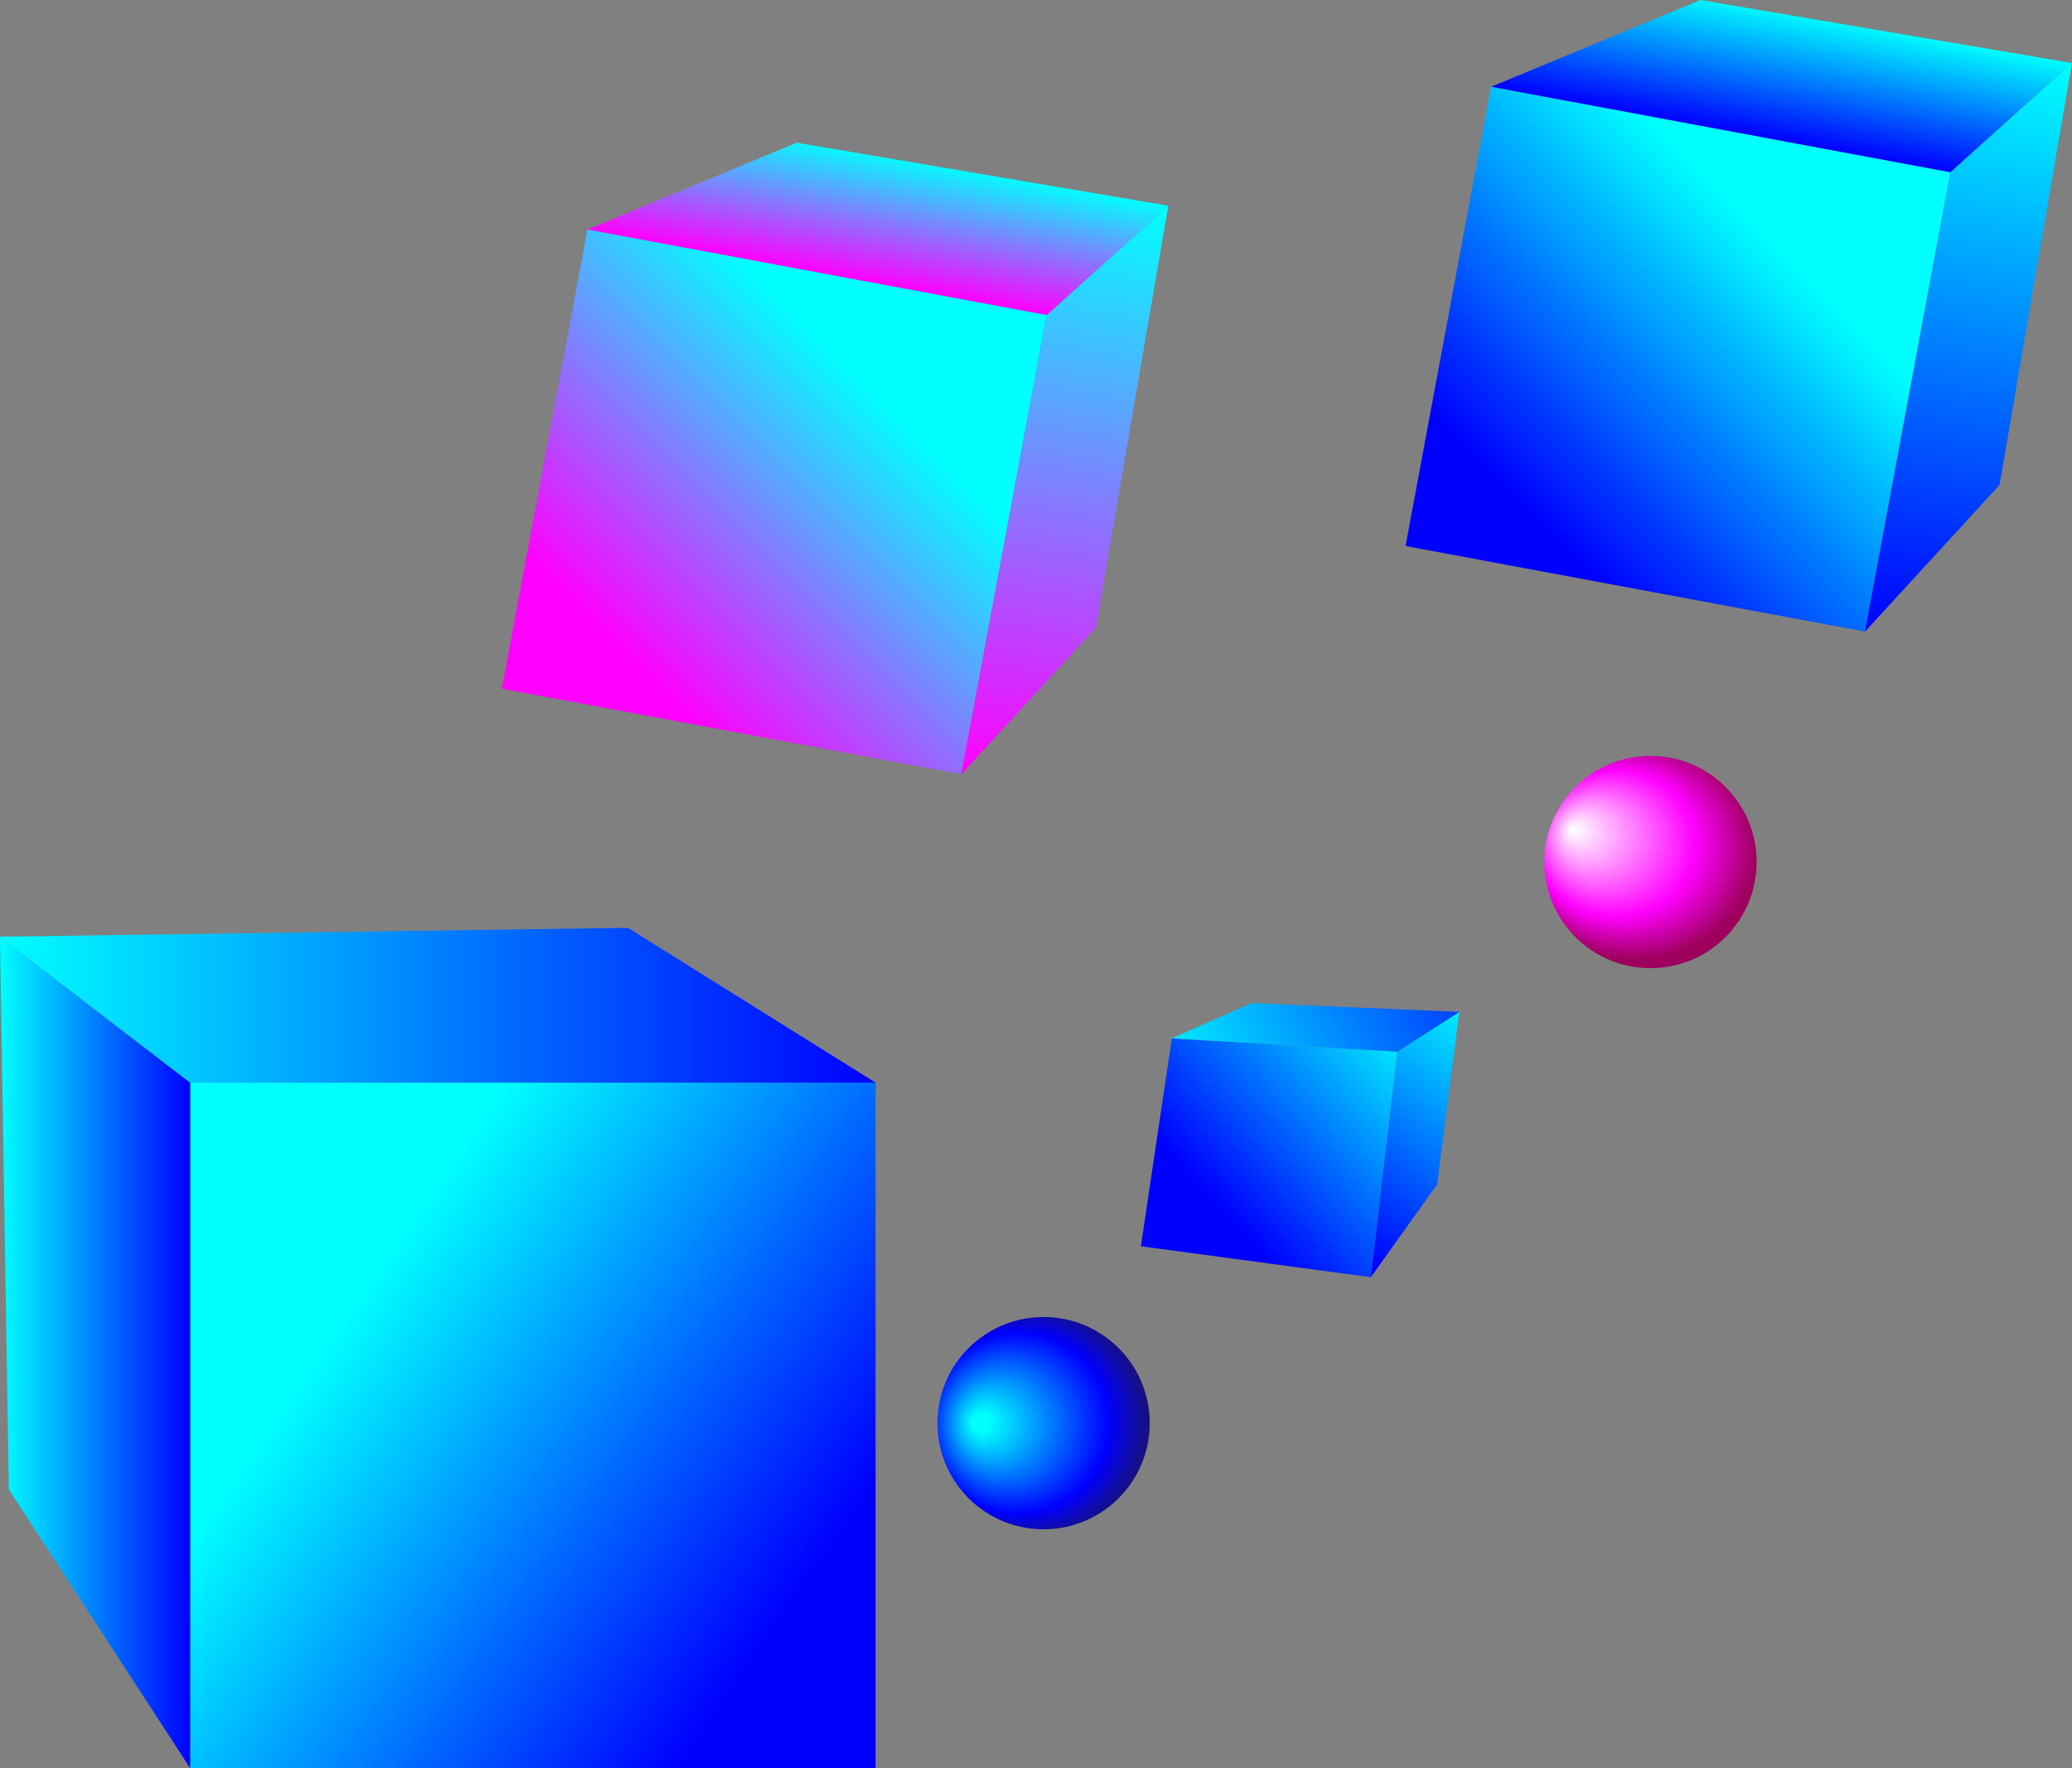 <svg id="Layer_1" data-name="Layer 1" xmlns="http://www.w3.org/2000/svg" xmlns:xlink="http://www.w3.org/1999/xlink" viewBox="0 0 468.56 399.8"><rect x="0" y="0" width="468.56" height="399.8" fill="#808080" stroke="none"/><defs><style>.cls-1{fill:url(#linear-gradient);}.cls-2{fill:url(#linear-gradient-2);}.cls-3{fill:url(#linear-gradient-3);}.cls-4{fill:url(#linear-gradient-4);}.cls-5{fill:url(#linear-gradient-5);}.cls-6{fill:url(#linear-gradient-6);}.cls-7{fill:url(#linear-gradient-7);}.cls-8{fill:url(#linear-gradient-8);}.cls-9{fill:url(#linear-gradient-9);}.cls-10{fill:url(#radial-gradient);}.cls-11{fill:url(#radial-gradient-2);}.cls-12{fill:url(#linear-gradient-10);}.cls-13{fill:url(#linear-gradient-11);}.cls-14{fill:url(#linear-gradient-12);}</style><linearGradient id="linear-gradient" x1="72.64" y1="289.37" x2="219.8" y2="390.64" gradientUnits="userSpaceOnUse"><stop offset="0.05" stop-color="aqua"/><stop offset="0.72" stop-color="blue"/></linearGradient><linearGradient id="linear-gradient-2" y1="305.8" x2="43" y2="305.8" gradientUnits="userSpaceOnUse"><stop offset="0" stop-color="aqua"/><stop offset="1" stop-color="blue"/></linearGradient><linearGradient id="linear-gradient-3" y1="227.3" x2="198" y2="227.3" xlink:href="#linear-gradient-2"/><linearGradient id="linear-gradient-4" x1="535.64" y1="326.61" x2="635.95" y2="395.64" gradientTransform="translate(352.22 8.35)" xlink:href="#linear-gradient"/><linearGradient id="linear-gradient-5" x1="486.13" y1="337.82" x2="515.43" y2="337.82" gradientTransform="translate(826.67 -413.54) rotate(100.55)" xlink:href="#linear-gradient-2"/><linearGradient id="linear-gradient-6" x1="486.13" y1="284.31" x2="621.08" y2="284.31" gradientTransform="translate(826.67 -413.54) rotate(100.55)" xlink:href="#linear-gradient-2"/><linearGradient id="linear-gradient-7" x1="604.78" y1="521.62" x2="705.08" y2="590.65" gradientTransform="translate(78.72 -154.38)" gradientUnits="userSpaceOnUse"><stop offset="0.05" stop-color="aqua"/><stop offset="0.72" stop-color="#f0f"/></linearGradient><linearGradient id="linear-gradient-8" x1="555.26" y1="532.82" x2="584.57" y2="532.82" gradientTransform="translate(826.67 -413.54) rotate(100.55)" gradientUnits="userSpaceOnUse"><stop offset="0" stop-color="aqua"/><stop offset="1" stop-color="#f0f"/></linearGradient><linearGradient id="linear-gradient-9" x1="555.26" y1="479.31" x2="690.22" y2="479.31" xlink:href="#linear-gradient-8"/><radialGradient id="radial-gradient" cx="236" cy="321.8" fx="220.799" r="33.07" gradientUnits="userSpaceOnUse"><stop offset="0.06" stop-color="aqua"/><stop offset="0.62" stop-color="blue"/><stop offset="0.84" stop-color="#1b1464"/></radialGradient><radialGradient id="radial-gradient-2" cx="716.1" cy="448.1" fx="698.166" fy="441.722" r="33.07" gradientTransform="translate(-342.86 -214.46) scale(1 0.91)" gradientUnits="userSpaceOnUse"><stop offset="0.01" stop-color="#fff"/><stop offset="0.55" stop-color="#f0f"/><stop offset="0.82" stop-color="#9e005d"/></radialGradient><linearGradient id="linear-gradient-10" x1="322.76" y1="229.1" x2="257.49" y2="289.63" xlink:href="#linear-gradient"/><linearGradient id="linear-gradient-11" x1="339.86" y1="224.35" x2="286.84" y2="302.28" xlink:href="#linear-gradient"/><linearGradient id="linear-gradient-12" x1="257.58" y1="253.4" x2="380.22" y2="189.71" xlink:href="#linear-gradient"/></defs><rect class="cls-1" x="43" y="244.8" width="155" height="155"/><polygon class="cls-2" points="43 399.8 2 336.8 0 211.8 43 244.8 43 399.8"/><polygon class="cls-3" points="43 244.8 0 211.8 142 209.8 198 244.8 43 244.8"/><rect class="cls-4" x="867.66" y="304.59" width="105.65" height="105.65" transform="translate(899.36 -758.28) rotate(100.55)"/><polygon class="cls-5" points="337.22 19.61 384.55 0 468.56 14.26 441.08 38.95 337.22 19.61"/><polygon class="cls-6" points="441.08 38.95 468.56 14.26 452.18 109.66 421.74 142.82 441.08 38.95"/><rect class="cls-7" x="663.29" y="336.86" width="105.65" height="105.65" transform="translate(689.31 -519.19) rotate(100.55)"/><polygon class="cls-8" points="132.86 51.89 180.19 32.27 264.2 46.53 236.72 71.23 132.86 51.89"/><polygon class="cls-9" points="236.72 71.23 264.2 46.53 247.82 141.93 217.38 175.09 236.72 71.23"/><circle class="cls-10" cx="236" cy="321.8" r="24"/><circle class="cls-11" cx="373.24" cy="194.92" r="24"/><polygon class="cls-12" points="310 288.8 258 281.8 265 234.8 316 237.8 310 288.8"/><polygon class="cls-13" points="316 237.8 330 228.8 325 267.8 310 288.8 316 237.8"/><polygon class="cls-14" points="330 228.8 316 237.8 265 234.8 283 226.8 330 228.8"/></svg>